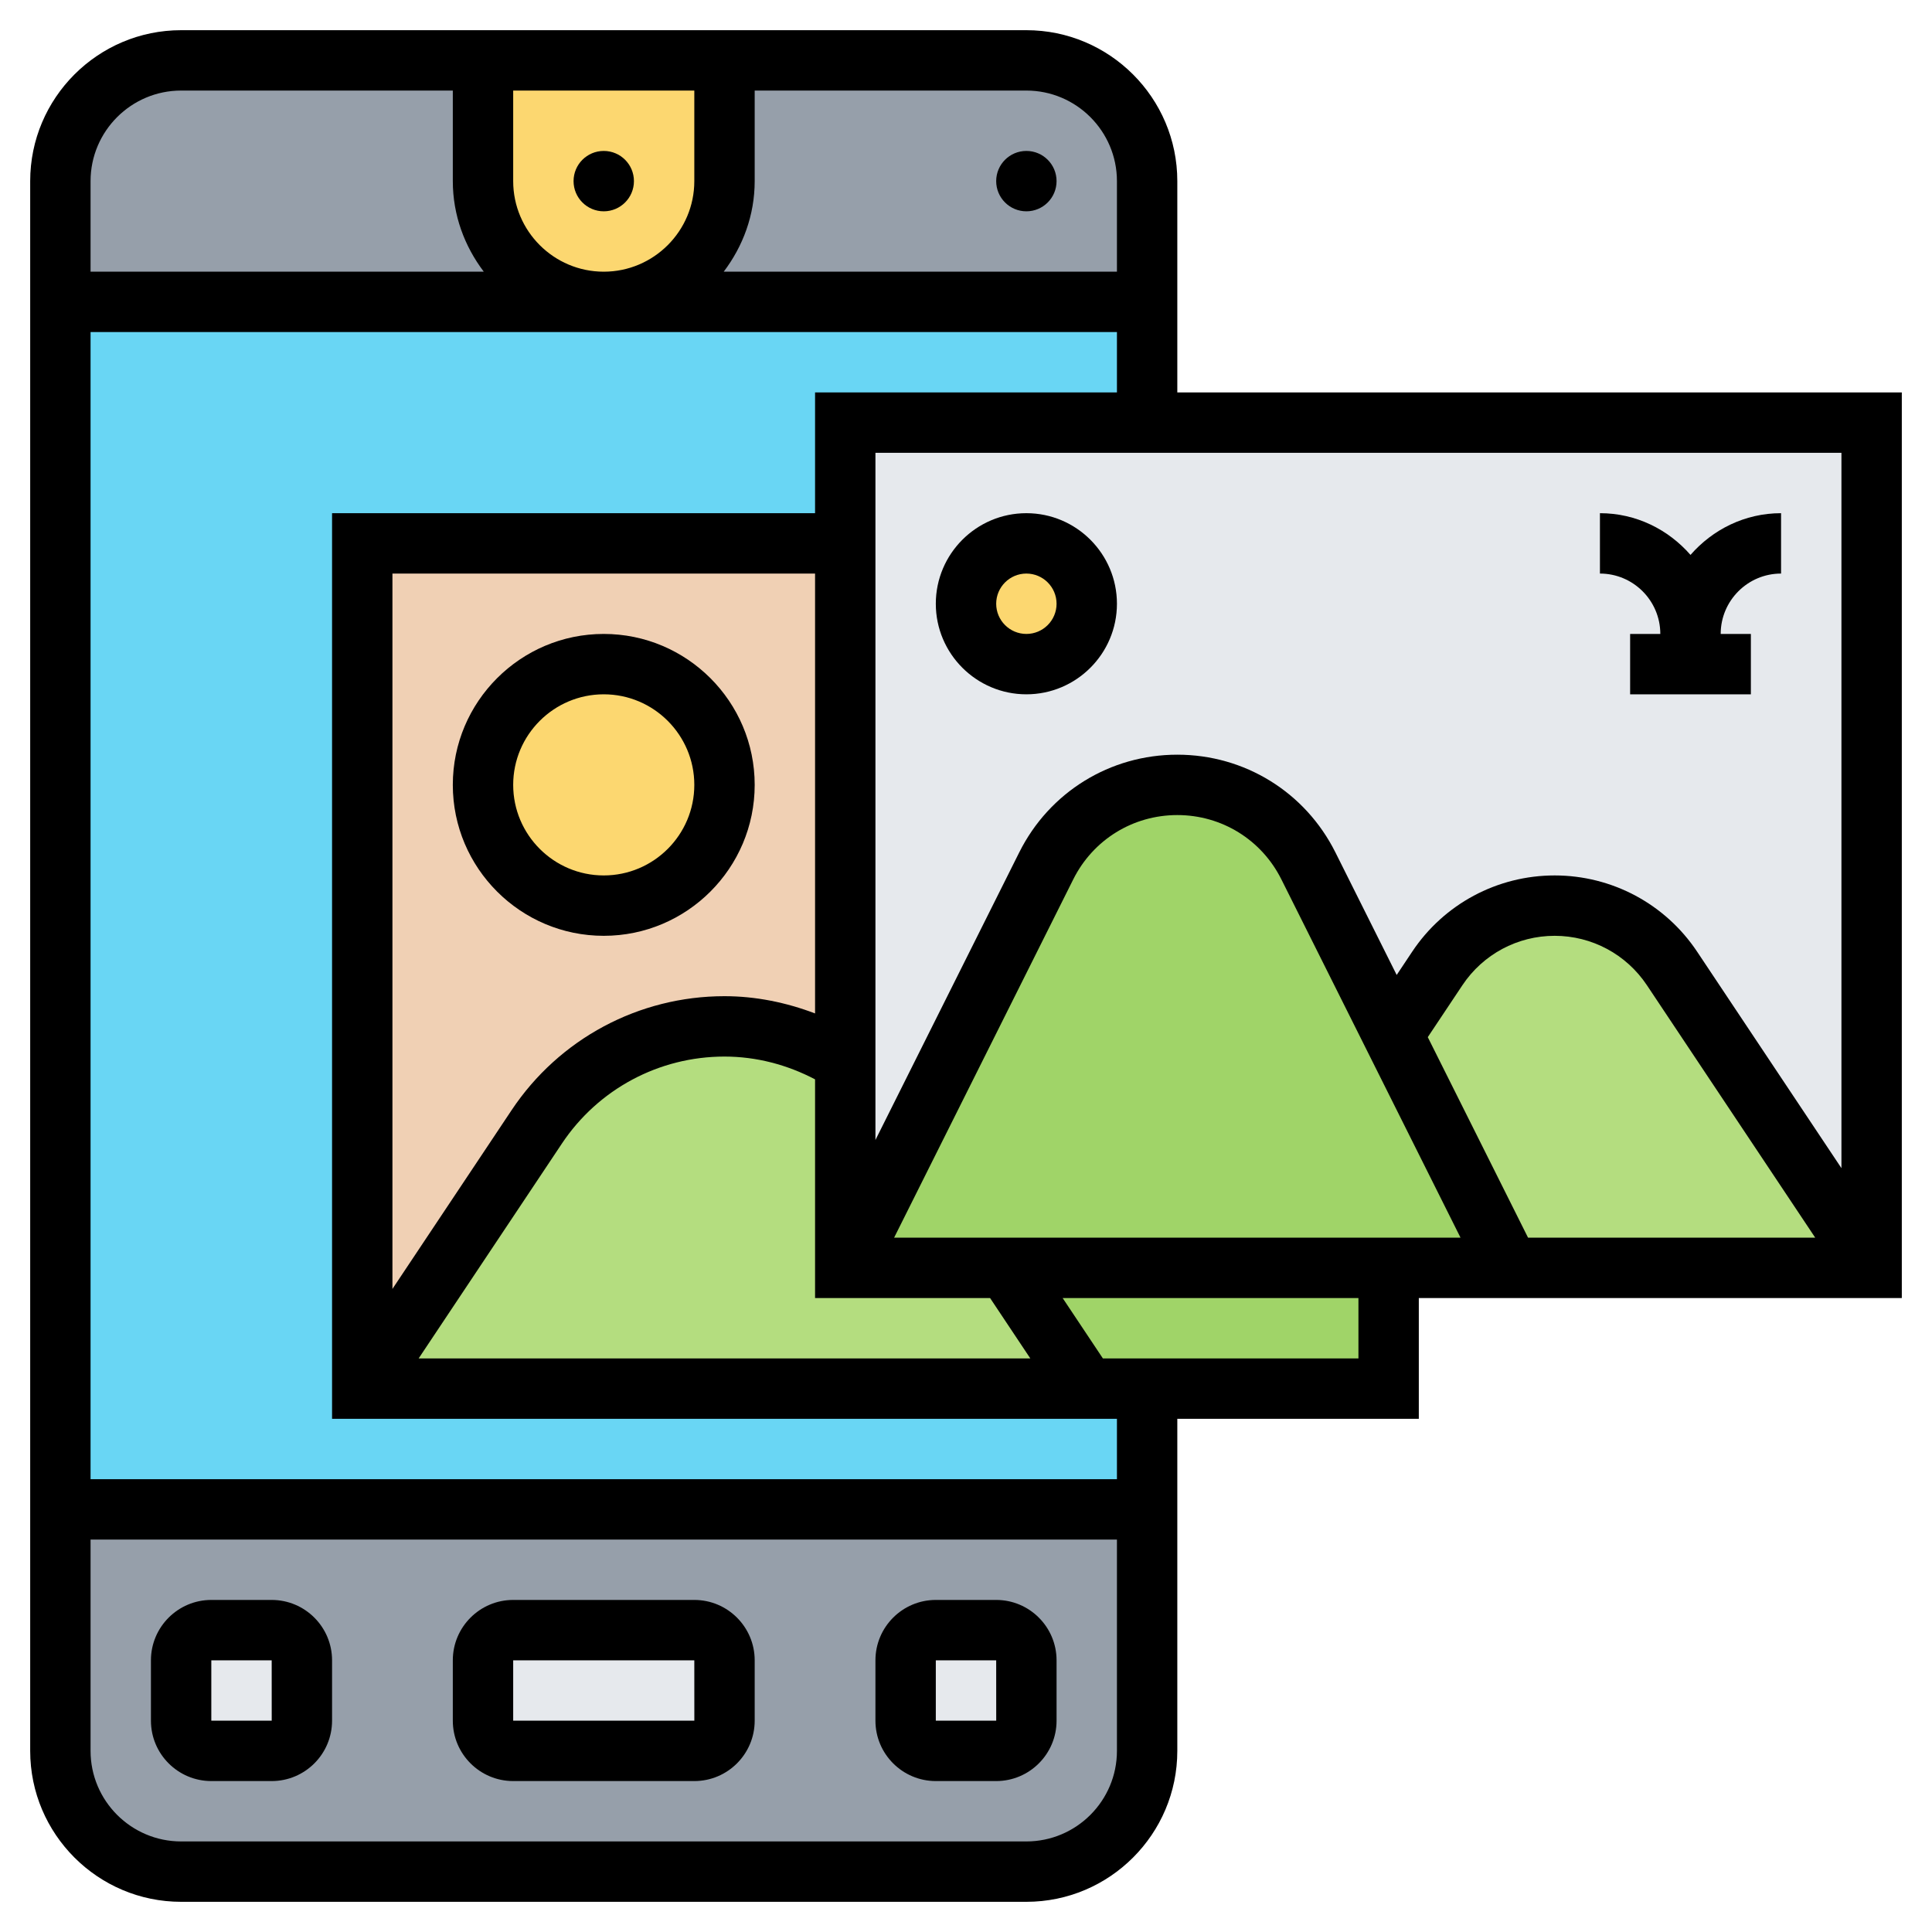 <svg id="Layer_5" enable-background="new 0 0 64 64" height="512" viewBox="0 0 64 64" width="512" xmlns="http://www.w3.org/2000/svg"><g><g><g><path d="m24 2v4c0 1.1-.45 2.1-1.17 2.83-.73.72-1.73 1.17-2.83 1.17-2.21 0-4-1.79-4-4v-4z" fill="#fcd770"/></g><g><path d="m20 10h-18v-4c0-2.21 1.79-4 4-4h10v4c0 2.21 1.79 4 4 4z" fill="#969faa"/></g><g><path d="m38 6v4h-18c1.1 0 2.1-.45 2.83-1.17.72-.73 1.17-1.73 1.17-2.83v-4h10c2.21 0 4 1.79 4 4z" fill="#969faa"/></g><g><path d="m2 10h36v40h-36z" fill="#69d6f4"/></g><g><path d="m38 50v8c0 2.21-1.79 4-4 4h-28c-2.21 0-4-1.79-4-4v-8z" fill="#969faa"/></g><g><path d="m10 55v2c0 .55-.45 1-1 1h-2c-.55 0-1-.45-1-1v-2c0-.55.45-1 1-1h2c.55 0 1 .45 1 1z" fill="#e6e9ed"/></g><g><path d="m24 55v2c0 .55-.45 1-1 1h-6c-.55 0-1-.45-1-1v-2c0-.55.45-1 1-1h6c.55 0 1 .45 1 1z" fill="#e6e9ed"/></g><g><path d="m34 55v2c0 .55-.45 1-1 1h-2c-.55 0-1-.45-1-1v-2c0-.55.45-1 1-1h2c.55 0 1 .45 1 1z" fill="#e6e9ed"/></g><g><path d="m28 18v17.16c-1.18-.75-2.56-1.16-4-1.16-2.5 0-4.83 1.25-6.22 3.33l-5.78 8.67v-28z" fill="#f0d0b4"/></g><g><path d="m62 14v28l-6.61-9.92c-.87-1.3-2.33-2.08-3.89-2.08s-3.02.78-3.89 2.08l-1.47 2.21-2.8-5.61c-.41-.82-1.04-1.49-1.79-1.96-.75-.46-1.63-.72-2.55-.72-1.84 0-3.52 1.04-4.34 2.68l-6.66 13.32v-6.84-17.16-4h10z" fill="#e6e9ed"/></g><g><path d="m46 42v4h-8-2l-2.67-4z" fill="#a0d468"/></g><g><path d="m33.33 42 2.67 4h-24l5.78-8.67c1.39-2.08 3.72-3.33 6.22-3.33 1.44 0 2.82.41 4 1.16v6.84z" fill="#b4dd7f"/></g><g><path d="m55.39 32.08 6.61 9.92h-12l-3.86-7.71 1.47-2.21c.87-1.3 2.33-2.08 3.89-2.08s3.02.78 3.89 2.08z" fill="#b4dd7f"/></g><g><path d="m46.14 34.29 3.86 7.71h-4-12.67-5.33l6.66-13.32c.82-1.64 2.5-2.68 4.34-2.68.92 0 1.8.26 2.55.72.75.47 1.38 1.14 1.79 1.96z" fill="#a0d468"/></g><g><circle cx="20" cy="26" fill="#fcd770" r="4"/></g><g><circle cx="34" cy="20" fill="#fcd770" r="2"/></g></g><g><path d="m23 53h-6c-1.103 0-2 .897-2 2v2c0 1.103.897 2 2 2h6c1.103 0 2-.897 2-2v-2c0-1.103-.897-2-2-2zm-6 4v-2h6l.001 2z"/><path d="m9 53h-2c-1.103 0-2 .897-2 2v2c0 1.103.897 2 2 2h2c1.103 0 2-.897 2-2v-2c0-1.103-.897-2-2-2zm-2 4v-2h2l.001 2z"/><path d="m33 53h-2c-1.103 0-2 .897-2 2v2c0 1.103.897 2 2 2h2c1.103 0 2-.897 2-2v-2c0-1.103-.897-2-2-2zm-2 4v-2h2l.001 2z"/><circle cx="20" cy="6" r="1"/><circle cx="34" cy="6" r="1"/><path d="m63 13h-24v-7c0-2.757-2.243-5-5-5h-28c-2.757 0-5 2.243-5 5v52c0 2.757 2.243 5 5 5h28c2.757 0 5-2.243 5-5v-11h8v-4h16zm-2 25.697-4.781-7.172c-1.054-1.581-2.819-2.525-4.719-2.525s-3.665.944-4.719 2.525l-.514.772-2.03-4.061c-.999-1.996-3.006-3.236-5.237-3.236s-4.238 1.24-5.236 3.236l-4.764 9.528v-22.764h32zm-34-5.126c-.956-.363-1.967-.571-3-.571-2.84 0-5.476 1.411-7.051 3.773l-3.949 5.924v-23.697h14zm-8.387 4.312c1.203-1.805 3.217-2.883 5.387-2.883 1.052 0 2.074.269 3 .755v7.245h5.798l1.333 2h-20.263zm11.005 3.117 5.935-11.87c.657-1.314 1.977-2.13 3.447-2.13s2.79.816 3.447 2.13l5.935 11.87zm17.679-6.643 1.148-1.722c.683-1.024 1.825-1.635 3.055-1.635s2.372.611 3.055 1.635l5.577 8.365h-9.513zm-10.297-28.357v3h-13.026c.635-.838 1.026-1.87 1.026-3v-3h9c1.654 0 3 1.346 3 3zm-20 0v-3h6v3c0 1.654-1.346 3-3 3s-3-1.346-3-3zm-11-3h9v3c0 1.13.391 2.162 1.026 3h-13.026v-3c0-1.654 1.346-3 3-3zm28 58h-28c-1.654 0-3-1.346-3-3v-7h34v7c0 1.654-1.346 3-3 3zm3-12h-34v-38h34v2h-10v4h-16v30h26zm8-4h-8.465l-1.333-2h9.798z"/><path d="m20 31c2.757 0 5-2.243 5-5s-2.243-5-5-5-5 2.243-5 5 2.243 5 5 5zm0-8c1.654 0 3 1.346 3 3s-1.346 3-3 3-3-1.346-3-3 1.346-3 3-3z"/><path d="m34 23c1.654 0 3-1.346 3-3s-1.346-3-3-3-3 1.346-3 3 1.346 3 3 3zm0-4c.552 0 1 .449 1 1s-.448 1-1 1-1-.449-1-1 .448-1 1-1z"/><path d="m55 21h-1v2h4v-2h-1c0-1.103.897-2 2-2v-2c-1.201 0-2.266.542-3 1.382-.734-.84-1.799-1.382-3-1.382v2c1.103 0 2 .897 2 2z"/></g></g></svg>